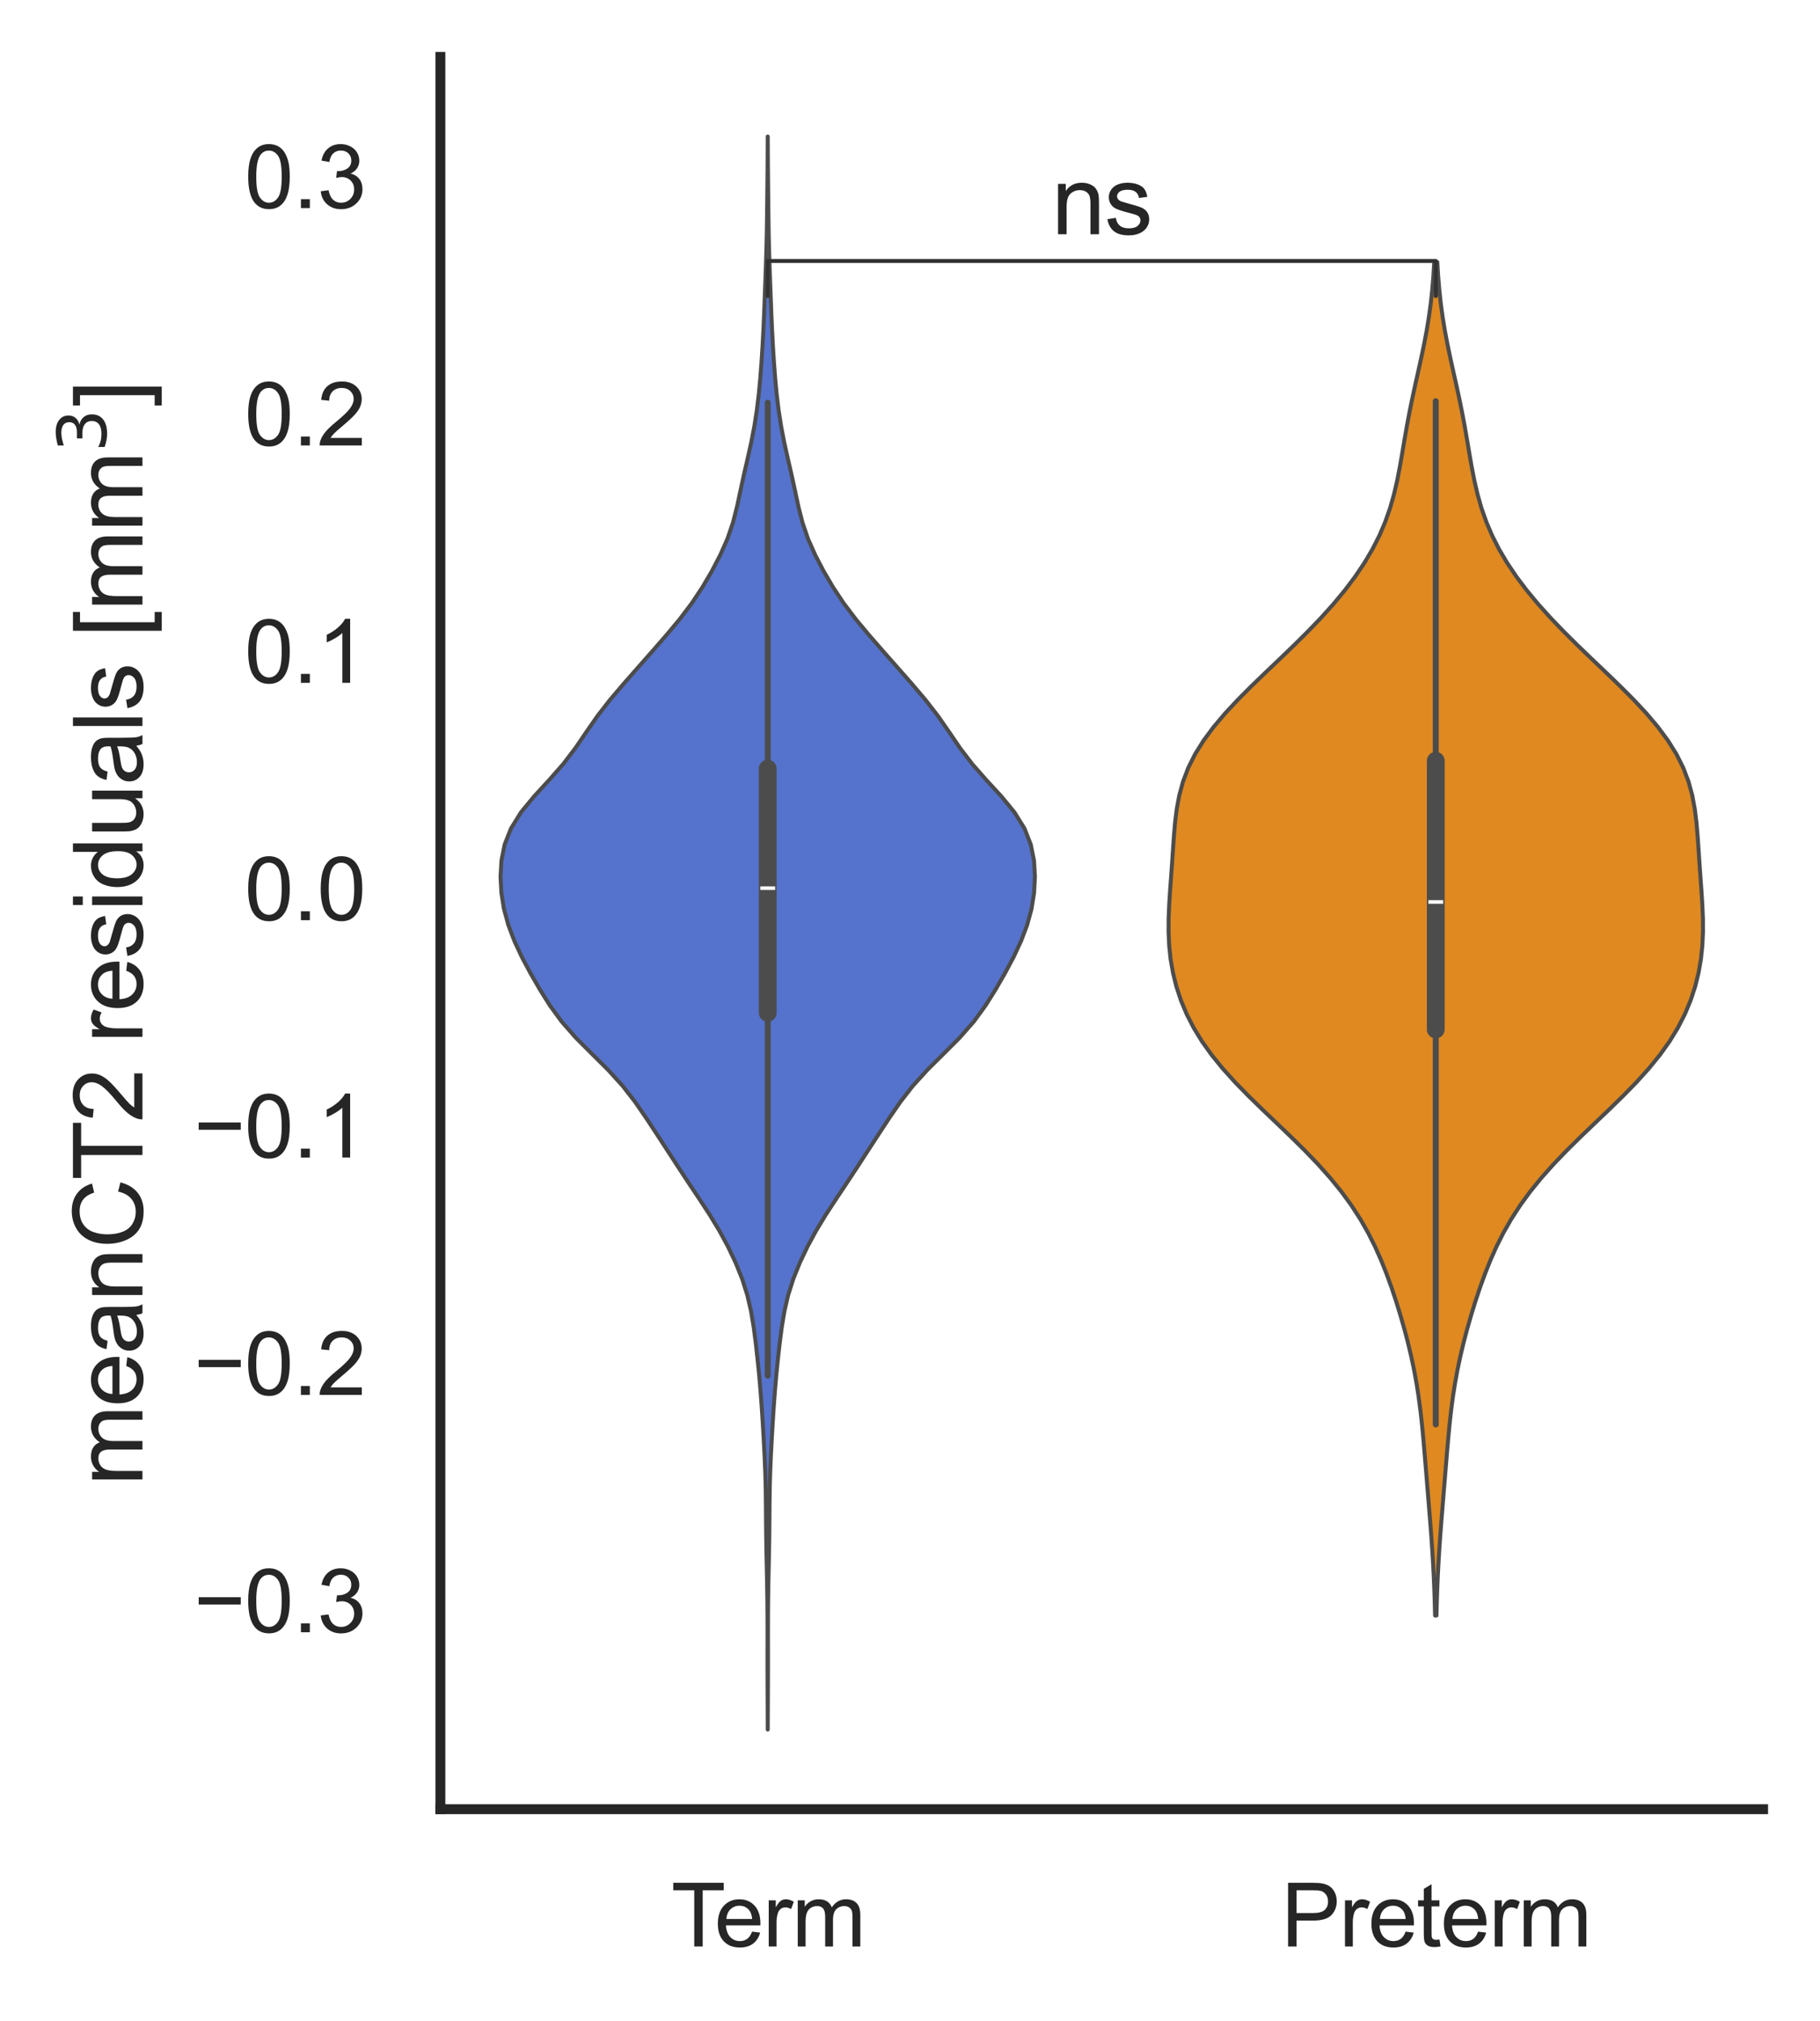 <?xml version="1.0" encoding="utf-8" standalone="no"?>
<!DOCTYPE svg PUBLIC "-//W3C//DTD SVG 1.1//EN"
  "http://www.w3.org/Graphics/SVG/1.1/DTD/svg11.dtd">
<svg xmlns:xlink="http://www.w3.org/1999/xlink" width="230.335pt" height="255.72pt" viewBox="0 0 230.335 255.72" xmlns="http://www.w3.org/2000/svg" version="1.1">
 <defs>
  <style type="text/css">*{stroke-linejoin: round; stroke-linecap: butt}</style>
 </defs>
 <g id="figure_1">
  <g id="patch_1">
   <path d="M 0 255.72 
L 230.335 255.72 
L 230.335 0 
L 0 0 
z
" style="fill: #ffffff"/>
  </g>
  <g id="axes_1">
   <g id="patch_2">
    <path d="M 55.735 228.96 
L 223.135 228.96 
L 223.135 7.2 
L 55.735 7.2 
z
" style="fill: #ffffff"/>
   </g>
   <g id="matplotlib.axis_1">
    <g id="xtick_1">
     <g id="text_1">
      <!-- Term -->
      <g style="fill: #262626" transform="translate(84.943 246.334) scale(0.11 -0.11)">
       <defs>
        <path id="ArialMT-54" d="M 1659 0 
L 1659 4041 
L 150 4041 
L 150 4581 
L 3781 4581 
L 3781 4041 
L 2266 4041 
L 2266 0 
L 1659 0 
z
" transform="scale(0.016)"/>
        <path id="ArialMT-65" d="M 2694 1069 
L 3275 997 
Q 3138 488 2766 206 
Q 2394 -75 1816 -75 
Q 1088 -75 661 373 
Q 234 822 234 1631 
Q 234 2469 665 2931 
Q 1097 3394 1784 3394 
Q 2450 3394 2872 2941 
Q 3294 2488 3294 1666 
Q 3294 1616 3291 1516 
L 816 1516 
Q 847 969 1125 678 
Q 1403 388 1819 388 
Q 2128 388 2347 550 
Q 2566 713 2694 1069 
z
M 847 1978 
L 2700 1978 
Q 2663 2397 2488 2606 
Q 2219 2931 1791 2931 
Q 1403 2931 1139 2672 
Q 875 2413 847 1978 
z
" transform="scale(0.016)"/>
        <path id="ArialMT-72" d="M 416 0 
L 416 3319 
L 922 3319 
L 922 2816 
Q 1116 3169 1280 3281 
Q 1444 3394 1641 3394 
Q 1925 3394 2219 3213 
L 2025 2691 
Q 1819 2813 1613 2813 
Q 1428 2813 1281 2702 
Q 1134 2591 1072 2394 
Q 978 2094 978 1738 
L 978 0 
L 416 0 
z
" transform="scale(0.016)"/>
        <path id="ArialMT-6d" d="M 422 0 
L 422 3319 
L 925 3319 
L 925 2853 
Q 1081 3097 1340 3245 
Q 1600 3394 1931 3394 
Q 2300 3394 2536 3241 
Q 2772 3088 2869 2813 
Q 3263 3394 3894 3394 
Q 4388 3394 4653 3120 
Q 4919 2847 4919 2278 
L 4919 0 
L 4359 0 
L 4359 2091 
Q 4359 2428 4304 2576 
Q 4250 2725 4106 2815 
Q 3963 2906 3769 2906 
Q 3419 2906 3187 2673 
Q 2956 2441 2956 1928 
L 2956 0 
L 2394 0 
L 2394 2156 
Q 2394 2531 2256 2718 
Q 2119 2906 1806 2906 
Q 1569 2906 1367 2781 
Q 1166 2656 1075 2415 
Q 984 2175 984 1722 
L 984 0 
L 422 0 
z
" transform="scale(0.016)"/>
       </defs>
       <use xlink:href="#ArialMT-54"/>
       <use xlink:href="#ArialMT-65" x="49.959"/>
       <use xlink:href="#ArialMT-72" x="105.574"/>
       <use xlink:href="#ArialMT-6d" x="138.875"/>
      </g>
     </g>
    </g>
    <g id="xtick_2">
     <g id="text_2">
      <!-- Preterm -->
      <g style="fill: #262626" transform="translate(162.15 246.334) scale(0.11 -0.11)">
       <defs>
        <path id="ArialMT-50" d="M 494 0 
L 494 4581 
L 2222 4581 
Q 2678 4581 2919 4538 
Q 3256 4481 3484 4323 
Q 3713 4166 3852 3881 
Q 3991 3597 3991 3256 
Q 3991 2672 3619 2267 
Q 3247 1863 2275 1863 
L 1100 1863 
L 1100 0 
L 494 0 
z
M 1100 2403 
L 2284 2403 
Q 2872 2403 3119 2622 
Q 3366 2841 3366 3238 
Q 3366 3525 3220 3729 
Q 3075 3934 2838 4000 
Q 2684 4041 2272 4041 
L 1100 4041 
L 1100 2403 
z
" transform="scale(0.016)"/>
        <path id="ArialMT-74" d="M 1650 503 
L 1731 6 
Q 1494 -44 1306 -44 
Q 1000 -44 831 53 
Q 663 150 594 308 
Q 525 466 525 972 
L 525 2881 
L 113 2881 
L 113 3319 
L 525 3319 
L 525 4141 
L 1084 4478 
L 1084 3319 
L 1650 3319 
L 1650 2881 
L 1084 2881 
L 1084 941 
Q 1084 700 1114 631 
Q 1144 563 1211 522 
Q 1278 481 1403 481 
Q 1497 481 1650 503 
z
" transform="scale(0.016)"/>
       </defs>
       <use xlink:href="#ArialMT-50"/>
       <use xlink:href="#ArialMT-72" x="66.699"/>
       <use xlink:href="#ArialMT-65" x="100"/>
       <use xlink:href="#ArialMT-74" x="155.615"/>
       <use xlink:href="#ArialMT-65" x="183.398"/>
       <use xlink:href="#ArialMT-72" x="239.014"/>
       <use xlink:href="#ArialMT-6d" x="272.314"/>
      </g>
     </g>
    </g>
   </g>
   <g id="matplotlib.axis_2">
    <g id="ytick_1">
     <g id="text_3">
      <!-- −0.3 -->
      <g style="fill: #262626" transform="translate(24.52 206.569) scale(0.11 -0.11)">
       <defs>
        <path id="ArialMT-2212" d="M 3381 1997 
L 356 1997 
L 356 2522 
L 3381 2522 
L 3381 1997 
z
" transform="scale(0.016)"/>
        <path id="ArialMT-30" d="M 266 2259 
Q 266 3072 433 3567 
Q 600 4063 929 4331 
Q 1259 4600 1759 4600 
Q 2128 4600 2406 4451 
Q 2684 4303 2865 4023 
Q 3047 3744 3150 3342 
Q 3253 2941 3253 2259 
Q 3253 1453 3087 958 
Q 2922 463 2592 192 
Q 2263 -78 1759 -78 
Q 1097 -78 719 397 
Q 266 969 266 2259 
z
M 844 2259 
Q 844 1131 1108 757 
Q 1372 384 1759 384 
Q 2147 384 2411 759 
Q 2675 1134 2675 2259 
Q 2675 3391 2411 3762 
Q 2147 4134 1753 4134 
Q 1366 4134 1134 3806 
Q 844 3388 844 2259 
z
" transform="scale(0.016)"/>
        <path id="ArialMT-2e" d="M 581 0 
L 581 641 
L 1222 641 
L 1222 0 
L 581 0 
z
" transform="scale(0.016)"/>
        <path id="ArialMT-33" d="M 269 1209 
L 831 1284 
Q 928 806 1161 595 
Q 1394 384 1728 384 
Q 2125 384 2398 659 
Q 2672 934 2672 1341 
Q 2672 1728 2419 1979 
Q 2166 2231 1775 2231 
Q 1616 2231 1378 2169 
L 1441 2663 
Q 1497 2656 1531 2656 
Q 1891 2656 2178 2843 
Q 2466 3031 2466 3422 
Q 2466 3731 2256 3934 
Q 2047 4138 1716 4138 
Q 1388 4138 1169 3931 
Q 950 3725 888 3313 
L 325 3413 
Q 428 3978 793 4289 
Q 1159 4600 1703 4600 
Q 2078 4600 2393 4439 
Q 2709 4278 2876 4000 
Q 3044 3722 3044 3409 
Q 3044 3113 2884 2869 
Q 2725 2625 2413 2481 
Q 2819 2388 3044 2092 
Q 3269 1797 3269 1353 
Q 3269 753 2831 336 
Q 2394 -81 1725 -81 
Q 1122 -81 723 278 
Q 325 638 269 1209 
z
" transform="scale(0.016)"/>
       </defs>
       <use xlink:href="#ArialMT-2212"/>
       <use xlink:href="#ArialMT-30" x="58.398"/>
       <use xlink:href="#ArialMT-2e" x="114.014"/>
       <use xlink:href="#ArialMT-33" x="141.797"/>
      </g>
     </g>
    </g>
    <g id="ytick_2">
     <g id="text_4">
      <!-- −0.2 -->
      <g style="fill: #262626" transform="translate(24.52 176.529) scale(0.11 -0.11)">
       <defs>
        <path id="ArialMT-32" d="M 3222 541 
L 3222 0 
L 194 0 
Q 188 203 259 391 
Q 375 700 629 1000 
Q 884 1300 1366 1694 
Q 2113 2306 2375 2664 
Q 2638 3022 2638 3341 
Q 2638 3675 2398 3904 
Q 2159 4134 1775 4134 
Q 1369 4134 1125 3890 
Q 881 3647 878 3216 
L 300 3275 
Q 359 3922 746 4261 
Q 1134 4600 1788 4600 
Q 2447 4600 2831 4234 
Q 3216 3869 3216 3328 
Q 3216 3053 3103 2787 
Q 2991 2522 2730 2228 
Q 2469 1934 1863 1422 
Q 1356 997 1212 845 
Q 1069 694 975 541 
L 3222 541 
z
" transform="scale(0.016)"/>
       </defs>
       <use xlink:href="#ArialMT-2212"/>
       <use xlink:href="#ArialMT-30" x="58.398"/>
       <use xlink:href="#ArialMT-2e" x="114.014"/>
       <use xlink:href="#ArialMT-32" x="141.797"/>
      </g>
     </g>
    </g>
    <g id="ytick_3">
     <g id="text_5">
      <!-- −0.1 -->
      <g style="fill: #262626" transform="translate(24.52 146.49) scale(0.11 -0.11)">
       <defs>
        <path id="ArialMT-31" d="M 2384 0 
L 1822 0 
L 1822 3584 
Q 1619 3391 1289 3197 
Q 959 3003 697 2906 
L 697 3450 
Q 1169 3672 1522 3987 
Q 1875 4303 2022 4600 
L 2384 4600 
L 2384 0 
z
" transform="scale(0.016)"/>
       </defs>
       <use xlink:href="#ArialMT-2212"/>
       <use xlink:href="#ArialMT-30" x="58.398"/>
       <use xlink:href="#ArialMT-2e" x="114.014"/>
       <use xlink:href="#ArialMT-31" x="141.797"/>
      </g>
     </g>
    </g>
    <g id="ytick_4">
     <g id="text_6">
      <!-- 0.0 -->
      <g style="fill: #262626" transform="translate(30.945 116.451) scale(0.11 -0.11)">
       <use xlink:href="#ArialMT-30"/>
       <use xlink:href="#ArialMT-2e" x="55.615"/>
       <use xlink:href="#ArialMT-30" x="83.398"/>
      </g>
     </g>
    </g>
    <g id="ytick_5">
     <g id="text_7">
      <!-- 0.1 -->
      <g style="fill: #262626" transform="translate(30.945 86.411) scale(0.11 -0.11)">
       <use xlink:href="#ArialMT-30"/>
       <use xlink:href="#ArialMT-2e" x="55.615"/>
       <use xlink:href="#ArialMT-31" x="83.398"/>
      </g>
     </g>
    </g>
    <g id="ytick_6">
     <g id="text_8">
      <!-- 0.2 -->
      <g style="fill: #262626" transform="translate(30.945 56.372) scale(0.11 -0.11)">
       <use xlink:href="#ArialMT-30"/>
       <use xlink:href="#ArialMT-2e" x="55.615"/>
       <use xlink:href="#ArialMT-32" x="83.398"/>
      </g>
     </g>
    </g>
    <g id="ytick_7">
     <g id="text_9">
      <!-- 0.3 -->
      <g style="fill: #262626" transform="translate(30.945 26.333) scale(0.11 -0.11)">
       <use xlink:href="#ArialMT-30"/>
       <use xlink:href="#ArialMT-2e" x="55.615"/>
       <use xlink:href="#ArialMT-33" x="83.398"/>
      </g>
     </g>
    </g>
    <g id="text_10">
     <!-- meanCT2 residuals [mm$^3$] -->
     <g style="fill: #262626" transform="translate(18.12 188.04) rotate(-90) scale(0.12 -0.12)">
      <defs>
       <path id="ArialMT-61" d="M 2588 409 
Q 2275 144 1986 34 
Q 1697 -75 1366 -75 
Q 819 -75 525 192 
Q 231 459 231 875 
Q 231 1119 342 1320 
Q 453 1522 633 1644 
Q 813 1766 1038 1828 
Q 1203 1872 1538 1913 
Q 2219 1994 2541 2106 
Q 2544 2222 2544 2253 
Q 2544 2597 2384 2738 
Q 2169 2928 1744 2928 
Q 1347 2928 1158 2789 
Q 969 2650 878 2297 
L 328 2372 
Q 403 2725 575 2942 
Q 747 3159 1072 3276 
Q 1397 3394 1825 3394 
Q 2250 3394 2515 3294 
Q 2781 3194 2906 3042 
Q 3031 2891 3081 2659 
Q 3109 2516 3109 2141 
L 3109 1391 
Q 3109 606 3145 398 
Q 3181 191 3288 0 
L 2700 0 
Q 2613 175 2588 409 
z
M 2541 1666 
Q 2234 1541 1622 1453 
Q 1275 1403 1131 1340 
Q 988 1278 909 1158 
Q 831 1038 831 891 
Q 831 666 1001 516 
Q 1172 366 1500 366 
Q 1825 366 2078 508 
Q 2331 650 2450 897 
Q 2541 1088 2541 1459 
L 2541 1666 
z
" transform="scale(0.016)"/>
       <path id="ArialMT-6e" d="M 422 0 
L 422 3319 
L 928 3319 
L 928 2847 
Q 1294 3394 1984 3394 
Q 2284 3394 2536 3286 
Q 2788 3178 2913 3003 
Q 3038 2828 3088 2588 
Q 3119 2431 3119 2041 
L 3119 0 
L 2556 0 
L 2556 2019 
Q 2556 2363 2490 2533 
Q 2425 2703 2258 2804 
Q 2091 2906 1866 2906 
Q 1506 2906 1245 2678 
Q 984 2450 984 1813 
L 984 0 
L 422 0 
z
" transform="scale(0.016)"/>
       <path id="ArialMT-43" d="M 3763 1606 
L 4369 1453 
Q 4178 706 3683 314 
Q 3188 -78 2472 -78 
Q 1731 -78 1267 223 
Q 803 525 561 1097 
Q 319 1669 319 2325 
Q 319 3041 592 3573 
Q 866 4106 1370 4382 
Q 1875 4659 2481 4659 
Q 3169 4659 3637 4309 
Q 4106 3959 4291 3325 
L 3694 3184 
Q 3534 3684 3231 3912 
Q 2928 4141 2469 4141 
Q 1941 4141 1586 3887 
Q 1231 3634 1087 3207 
Q 944 2781 944 2328 
Q 944 1744 1114 1308 
Q 1284 872 1643 656 
Q 2003 441 2422 441 
Q 2931 441 3284 734 
Q 3638 1028 3763 1606 
z
" transform="scale(0.016)"/>
       <path id="ArialMT-20" transform="scale(0.016)"/>
       <path id="ArialMT-73" d="M 197 991 
L 753 1078 
Q 800 744 1014 566 
Q 1228 388 1613 388 
Q 2000 388 2187 545 
Q 2375 703 2375 916 
Q 2375 1106 2209 1216 
Q 2094 1291 1634 1406 
Q 1016 1563 777 1677 
Q 538 1791 414 1992 
Q 291 2194 291 2438 
Q 291 2659 392 2848 
Q 494 3038 669 3163 
Q 800 3259 1026 3326 
Q 1253 3394 1513 3394 
Q 1903 3394 2198 3281 
Q 2494 3169 2634 2976 
Q 2775 2784 2828 2463 
L 2278 2388 
Q 2241 2644 2061 2787 
Q 1881 2931 1553 2931 
Q 1166 2931 1000 2803 
Q 834 2675 834 2503 
Q 834 2394 903 2306 
Q 972 2216 1119 2156 
Q 1203 2125 1616 2013 
Q 2213 1853 2448 1751 
Q 2684 1650 2818 1456 
Q 2953 1263 2953 975 
Q 2953 694 2789 445 
Q 2625 197 2315 61 
Q 2006 -75 1616 -75 
Q 969 -75 630 194 
Q 291 463 197 991 
z
" transform="scale(0.016)"/>
       <path id="ArialMT-69" d="M 425 3934 
L 425 4581 
L 988 4581 
L 988 3934 
L 425 3934 
z
M 425 0 
L 425 3319 
L 988 3319 
L 988 0 
L 425 0 
z
" transform="scale(0.016)"/>
       <path id="ArialMT-64" d="M 2575 0 
L 2575 419 
Q 2259 -75 1647 -75 
Q 1250 -75 917 144 
Q 584 363 401 755 
Q 219 1147 219 1656 
Q 219 2153 384 2558 
Q 550 2963 881 3178 
Q 1213 3394 1622 3394 
Q 1922 3394 2156 3267 
Q 2391 3141 2538 2938 
L 2538 4581 
L 3097 4581 
L 3097 0 
L 2575 0 
z
M 797 1656 
Q 797 1019 1065 703 
Q 1334 388 1700 388 
Q 2069 388 2326 689 
Q 2584 991 2584 1609 
Q 2584 2291 2321 2609 
Q 2059 2928 1675 2928 
Q 1300 2928 1048 2622 
Q 797 2316 797 1656 
z
" transform="scale(0.016)"/>
       <path id="ArialMT-75" d="M 2597 0 
L 2597 488 
Q 2209 -75 1544 -75 
Q 1250 -75 995 37 
Q 741 150 617 320 
Q 494 491 444 738 
Q 409 903 409 1263 
L 409 3319 
L 972 3319 
L 972 1478 
Q 972 1038 1006 884 
Q 1059 663 1231 536 
Q 1403 409 1656 409 
Q 1909 409 2131 539 
Q 2353 669 2445 892 
Q 2538 1116 2538 1541 
L 2538 3319 
L 3100 3319 
L 3100 0 
L 2597 0 
z
" transform="scale(0.016)"/>
       <path id="ArialMT-6c" d="M 409 0 
L 409 4581 
L 972 4581 
L 972 0 
L 409 0 
z
" transform="scale(0.016)"/>
       <path id="ArialMT-5b" d="M 434 -1272 
L 434 4581 
L 1675 4581 
L 1675 4116 
L 997 4116 
L 997 -806 
L 1675 -806 
L 1675 -1272 
L 434 -1272 
z
" transform="scale(0.016)"/>
       <path id="DejaVuSans-33" d="M 2597 2516 
Q 3050 2419 3304 2112 
Q 3559 1806 3559 1356 
Q 3559 666 3084 287 
Q 2609 -91 1734 -91 
Q 1441 -91 1130 -33 
Q 819 25 488 141 
L 488 750 
Q 750 597 1062 519 
Q 1375 441 1716 441 
Q 2309 441 2620 675 
Q 2931 909 2931 1356 
Q 2931 1769 2642 2001 
Q 2353 2234 1838 2234 
L 1294 2234 
L 1294 2753 
L 1863 2753 
Q 2328 2753 2575 2939 
Q 2822 3125 2822 3475 
Q 2822 3834 2567 4026 
Q 2313 4219 1838 4219 
Q 1578 4219 1281 4162 
Q 984 4106 628 3988 
L 628 4550 
Q 988 4650 1302 4700 
Q 1616 4750 1894 4750 
Q 2613 4750 3031 4423 
Q 3450 4097 3450 3541 
Q 3450 3153 3228 2886 
Q 3006 2619 2597 2516 
z
" transform="scale(0.016)"/>
       <path id="ArialMT-5d" d="M 1363 -1272 
L 122 -1272 
L 122 -806 
L 800 -806 
L 800 4116 
L 122 4116 
L 122 4581 
L 1363 4581 
L 1363 -1272 
z
" transform="scale(0.016)"/>
      </defs>
      <use xlink:href="#ArialMT-6d" transform="translate(0 0.766)"/>
      <use xlink:href="#ArialMT-65" transform="translate(83.301 0.766)"/>
      <use xlink:href="#ArialMT-61" transform="translate(138.916 0.766)"/>
      <use xlink:href="#ArialMT-6e" transform="translate(194.531 0.766)"/>
      <use xlink:href="#ArialMT-43" transform="translate(250.146 0.766)"/>
      <use xlink:href="#ArialMT-54" transform="translate(322.363 0.766)"/>
      <use xlink:href="#ArialMT-32" transform="translate(383.447 0.766)"/>
      <use xlink:href="#ArialMT-20" transform="translate(439.062 0.766)"/>
      <use xlink:href="#ArialMT-72" transform="translate(466.846 0.766)"/>
      <use xlink:href="#ArialMT-65" transform="translate(500.146 0.766)"/>
      <use xlink:href="#ArialMT-73" transform="translate(555.762 0.766)"/>
      <use xlink:href="#ArialMT-69" transform="translate(605.762 0.766)"/>
      <use xlink:href="#ArialMT-64" transform="translate(627.979 0.766)"/>
      <use xlink:href="#ArialMT-75" transform="translate(683.594 0.766)"/>
      <use xlink:href="#ArialMT-61" transform="translate(739.209 0.766)"/>
      <use xlink:href="#ArialMT-6c" transform="translate(794.824 0.766)"/>
      <use xlink:href="#ArialMT-73" transform="translate(817.041 0.766)"/>
      <use xlink:href="#ArialMT-20" transform="translate(867.041 0.766)"/>
      <use xlink:href="#ArialMT-5b" transform="translate(894.824 0.766)"/>
      <use xlink:href="#ArialMT-6d" transform="translate(922.607 0.766)"/>
      <use xlink:href="#ArialMT-6d" transform="translate(1005.908 0.766)"/>
      <use xlink:href="#DejaVuSans-33" transform="translate(1090.166 39.047) scale(0.7)"/>
      <use xlink:href="#ArialMT-5d" transform="translate(1137.437 0.766)"/>
     </g>
    </g>
   </g>
   <g id="PolyCollection_1">
    <defs>
     <path id="mfc509fd136" d="M 97.166 -36.84 
L 97.158 -36.84 
L 97.151 -38.876 
L 97.142 -40.913 
L 97.133 -42.949 
L 97.128 -44.985 
L 97.13 -47.022 
L 97.133 -49.058 
L 97.13 -51.094 
L 97.114 -53.131 
L 97.082 -55.167 
L 97.04 -57.203 
L 96.997 -59.24 
L 96.963 -61.276 
L 96.944 -63.313 
L 96.93 -65.349 
L 96.904 -67.385 
L 96.848 -69.422 
L 96.762 -71.458 
L 96.656 -73.494 
L 96.538 -75.531 
L 96.407 -77.567 
L 96.258 -79.603 
L 96.082 -81.64 
L 95.877 -83.676 
L 95.649 -85.713 
L 95.386 -87.749 
L 95.048 -89.785 
L 94.576 -91.822 
L 93.929 -93.858 
L 93.11 -95.894 
L 92.143 -97.931 
L 91.04 -99.967 
L 89.805 -102.003 
L 88.472 -104.04 
L 87.113 -106.076 
L 85.775 -108.113 
L 84.451 -110.149 
L 83.125 -112.185 
L 81.786 -114.222 
L 80.383 -116.258 
L 78.8 -118.294 
L 76.95 -120.331 
L 74.897 -122.367 
L 72.863 -124.403 
L 71.075 -126.44 
L 69.59 -128.476 
L 68.314 -130.513 
L 67.139 -132.549 
L 66.054 -134.585 
L 65.103 -136.622 
L 64.332 -138.658 
L 63.777 -140.694 
L 63.452 -142.731 
L 63.344 -144.767 
L 63.461 -146.803 
L 63.868 -148.84 
L 64.668 -150.876 
L 65.931 -152.913 
L 67.605 -154.949 
L 69.48 -156.985 
L 71.274 -159.022 
L 72.829 -161.058 
L 74.214 -163.094 
L 75.63 -165.131 
L 77.212 -167.167 
L 78.945 -169.203 
L 80.738 -171.24 
L 82.536 -173.276 
L 84.312 -175.313 
L 86.013 -177.349 
L 87.555 -179.385 
L 88.905 -181.422 
L 90.098 -183.458 
L 91.16 -185.494 
L 92.061 -187.531 
L 92.758 -189.567 
L 93.277 -191.603 
L 93.712 -193.64 
L 94.155 -195.676 
L 94.625 -197.713 
L 95.078 -199.749 
L 95.469 -201.785 
L 95.785 -203.822 
L 96.031 -205.858 
L 96.224 -207.894 
L 96.378 -209.931 
L 96.506 -211.967 
L 96.614 -214.003 
L 96.703 -216.04 
L 96.781 -218.076 
L 96.856 -220.113 
L 96.929 -222.149 
L 96.993 -224.185 
L 97.039 -226.222 
L 97.071 -228.258 
L 97.094 -230.294 
L 97.116 -232.331 
L 97.135 -234.367 
L 97.149 -236.403 
L 97.157 -238.44 
L 97.167 -238.44 
L 97.167 -238.44 
L 97.175 -236.403 
L 97.189 -234.367 
L 97.208 -232.331 
L 97.23 -230.294 
L 97.253 -228.258 
L 97.285 -226.222 
L 97.331 -224.185 
L 97.395 -222.149 
L 97.468 -220.113 
L 97.543 -218.076 
L 97.621 -216.04 
L 97.71 -214.003 
L 97.818 -211.967 
L 97.946 -209.931 
L 98.1 -207.894 
L 98.292 -205.858 
L 98.539 -203.822 
L 98.855 -201.785 
L 99.246 -199.749 
L 99.699 -197.713 
L 100.169 -195.676 
L 100.612 -193.64 
L 101.047 -191.603 
L 101.566 -189.567 
L 102.263 -187.531 
L 103.164 -185.494 
L 104.226 -183.458 
L 105.419 -181.422 
L 106.769 -179.385 
L 108.311 -177.349 
L 110.012 -175.313 
L 111.788 -173.276 
L 113.586 -171.24 
L 115.379 -169.203 
L 117.111 -167.167 
L 118.694 -165.131 
L 120.11 -163.094 
L 121.495 -161.058 
L 123.05 -159.022 
L 124.844 -156.985 
L 126.719 -154.949 
L 128.393 -152.913 
L 129.656 -150.876 
L 130.456 -148.84 
L 130.863 -146.803 
L 130.98 -144.767 
L 130.872 -142.731 
L 130.547 -140.694 
L 129.992 -138.658 
L 129.221 -136.622 
L 128.27 -134.585 
L 127.184 -132.549 
L 126.01 -130.513 
L 124.733 -128.476 
L 123.249 -126.44 
L 121.46 -124.403 
L 119.427 -122.367 
L 117.374 -120.331 
L 115.523 -118.294 
L 113.941 -116.258 
L 112.537 -114.222 
L 111.199 -112.185 
L 109.873 -110.149 
L 108.549 -108.113 
L 107.211 -106.076 
L 105.852 -104.04 
L 104.519 -102.003 
L 103.284 -99.967 
L 102.181 -97.931 
L 101.214 -95.894 
L 100.395 -93.858 
L 99.748 -91.822 
L 99.276 -89.785 
L 98.938 -87.749 
L 98.675 -85.713 
L 98.447 -83.676 
L 98.242 -81.64 
L 98.066 -79.603 
L 97.917 -77.567 
L 97.786 -75.531 
L 97.668 -73.494 
L 97.561 -71.458 
L 97.476 -69.422 
L 97.42 -67.385 
L 97.394 -65.349 
L 97.38 -63.313 
L 97.361 -61.276 
L 97.327 -59.24 
L 97.284 -57.203 
L 97.241 -55.167 
L 97.21 -53.131 
L 97.194 -51.094 
L 97.191 -49.058 
L 97.194 -47.022 
L 97.196 -44.985 
L 97.191 -42.949 
L 97.182 -40.913 
L 97.173 -38.876 
L 97.166 -36.84 
z
" style="stroke: #4c4c4c; stroke-width: 0.5"/>
    </defs>
    <g clip-path="url(#p38f9ee6f35)">
     <use xlink:href="#mfc509fd136" x="0" y="255.72" style="fill: #5573cd; stroke: #4c4c4c; stroke-width: 0.5"/>
    </g>
   </g>
   <g id="PolyCollection_2">
    <defs>
     <path id="mb0f3482c2a" d="M 181.797 -51.268 
L 181.618 -51.268 
L 181.574 -52.999 
L 181.515 -54.729 
L 181.44 -56.459 
L 181.348 -58.189 
L 181.239 -59.919 
L 181.117 -61.649 
L 180.983 -63.38 
L 180.843 -65.11 
L 180.701 -66.84 
L 180.558 -68.57 
L 180.417 -70.3 
L 180.274 -72.031 
L 180.123 -73.761 
L 179.957 -75.491 
L 179.765 -77.221 
L 179.537 -78.951 
L 179.267 -80.681 
L 178.949 -82.412 
L 178.582 -84.142 
L 178.168 -85.872 
L 177.711 -87.602 
L 177.214 -89.332 
L 176.679 -91.063 
L 176.102 -92.793 
L 175.474 -94.523 
L 174.782 -96.253 
L 174.01 -97.983 
L 173.139 -99.713 
L 172.15 -101.444 
L 171.029 -103.174 
L 169.767 -104.904 
L 168.36 -106.634 
L 166.818 -108.364 
L 165.157 -110.095 
L 163.404 -111.825 
L 161.599 -113.555 
L 159.785 -115.285 
L 158.01 -117.015 
L 156.32 -118.745 
L 154.756 -120.476 
L 153.348 -122.206 
L 152.113 -123.936 
L 151.056 -125.666 
L 150.172 -127.396 
L 149.452 -129.127 
L 148.883 -130.857 
L 148.453 -132.587 
L 148.151 -134.317 
L 147.968 -136.047 
L 147.889 -137.777 
L 147.897 -139.508 
L 147.97 -141.238 
L 148.081 -142.968 
L 148.207 -144.698 
L 148.33 -146.428 
L 148.446 -148.159 
L 148.565 -149.889 
L 148.713 -151.619 
L 148.927 -153.349 
L 149.249 -155.079 
L 149.722 -156.81 
L 150.379 -158.54 
L 151.242 -160.27 
L 152.319 -162 
L 153.601 -163.73 
L 155.066 -165.46 
L 156.683 -167.191 
L 158.41 -168.921 
L 160.204 -170.651 
L 162.02 -172.381 
L 163.818 -174.111 
L 165.561 -175.842 
L 167.221 -177.572 
L 168.777 -179.302 
L 170.211 -181.032 
L 171.514 -182.762 
L 172.678 -184.492 
L 173.7 -186.223 
L 174.577 -187.953 
L 175.314 -189.683 
L 175.922 -191.413 
L 176.415 -193.143 
L 176.817 -194.874 
L 177.155 -196.604 
L 177.456 -198.334 
L 177.747 -200.064 
L 178.049 -201.794 
L 178.374 -203.524 
L 178.727 -205.255 
L 179.102 -206.985 
L 179.489 -208.715 
L 179.87 -210.445 
L 180.232 -212.175 
L 180.559 -213.906 
L 180.843 -215.636 
L 181.078 -217.366 
L 181.265 -219.096 
L 181.407 -220.826 
L 181.51 -222.556 
L 181.905 -222.556 
L 181.905 -222.556 
L 182.008 -220.826 
L 182.15 -219.096 
L 182.337 -217.366 
L 182.572 -215.636 
L 182.856 -213.906 
L 183.183 -212.175 
L 183.545 -210.445 
L 183.926 -208.715 
L 184.312 -206.985 
L 184.688 -205.255 
L 185.04 -203.524 
L 185.366 -201.794 
L 185.668 -200.064 
L 185.959 -198.334 
L 186.26 -196.604 
L 186.598 -194.874 
L 187 -193.143 
L 187.493 -191.413 
L 188.101 -189.683 
L 188.838 -187.953 
L 189.715 -186.223 
L 190.736 -184.492 
L 191.901 -182.762 
L 193.204 -181.032 
L 194.638 -179.302 
L 196.194 -177.572 
L 197.854 -175.842 
L 199.597 -174.111 
L 201.394 -172.381 
L 203.211 -170.651 
L 205.005 -168.921 
L 206.732 -167.191 
L 208.348 -165.46 
L 209.814 -163.73 
L 211.096 -162 
L 212.173 -160.27 
L 213.036 -158.54 
L 213.693 -156.81 
L 214.165 -155.079 
L 214.488 -153.349 
L 214.701 -151.619 
L 214.849 -149.889 
L 214.969 -148.159 
L 215.085 -146.428 
L 215.208 -144.698 
L 215.334 -142.968 
L 215.445 -141.238 
L 215.517 -139.508 
L 215.526 -137.777 
L 215.447 -136.047 
L 215.263 -134.317 
L 214.962 -132.587 
L 214.532 -130.857 
L 213.963 -129.127 
L 213.243 -127.396 
L 212.359 -125.666 
L 211.302 -123.936 
L 210.067 -122.206 
L 208.658 -120.476 
L 207.095 -118.745 
L 205.405 -117.015 
L 203.63 -115.285 
L 201.816 -113.555 
L 200.01 -111.825 
L 198.258 -110.095 
L 196.597 -108.364 
L 195.054 -106.634 
L 193.648 -104.904 
L 192.386 -103.174 
L 191.265 -101.444 
L 190.276 -99.713 
L 189.404 -97.983 
L 188.632 -96.253 
L 187.941 -94.523 
L 187.313 -92.793 
L 186.736 -91.063 
L 186.2 -89.332 
L 185.704 -87.602 
L 185.247 -85.872 
L 184.833 -84.142 
L 184.466 -82.412 
L 184.148 -80.681 
L 183.877 -78.951 
L 183.65 -77.221 
L 183.458 -75.491 
L 183.292 -73.761 
L 183.141 -72.031 
L 182.998 -70.3 
L 182.856 -68.57 
L 182.714 -66.84 
L 182.572 -65.11 
L 182.432 -63.38 
L 182.298 -61.649 
L 182.175 -59.919 
L 182.067 -58.189 
L 181.975 -56.459 
L 181.9 -54.729 
L 181.841 -52.999 
L 181.797 -51.268 
z
" style="stroke: #4c4c4c; stroke-width: 0.5"/>
    </defs>
    <g clip-path="url(#p38f9ee6f35)">
     <use xlink:href="#mb0f3482c2a" x="0" y="255.72" style="fill: #df8920; stroke: #4c4c4c; stroke-width: 0.5"/>
    </g>
   </g>
   <g id="line2d_1">
    <path d="M 97.162 174.097 
L 97.162 50.968 
" clip-path="url(#p38f9ee6f35)" style="fill: none; stroke: #4c4c4c; stroke-width: 0.75; stroke-linecap: round"/>
   </g>
   <g id="line2d_2">
    <path d="M 97.162 128.177 
L 97.162 97.269 
" clip-path="url(#p38f9ee6f35)" style="fill: none; stroke: #4c4c4c; stroke-width: 2.25; stroke-linecap: round"/>
   </g>
   <g id="line2d_3">
    <path d="M 97.162 112.401 
" clip-path="url(#p38f9ee6f35)" style="fill: none; stroke: #4c4c4c; stroke-width: 1.5; stroke-linecap: round"/>
    <defs>
     <path id="m4c98f1582c" d="M 0.938 0 
L -0.938 -0 
" style="stroke: #ffffff; stroke-width: 0.45"/>
    </defs>
    <g clip-path="url(#p38f9ee6f35)">
     <use xlink:href="#m4c98f1582c" x="97.162" y="112.401" style="fill: #ffffff; stroke: #ffffff; stroke-width: 0.45"/>
    </g>
   </g>
   <g id="line2d_4">
    <path d="M 181.707 180.273 
L 181.707 50.768 
" clip-path="url(#p38f9ee6f35)" style="fill: none; stroke: #4c4c4c; stroke-width: 0.75; stroke-linecap: round"/>
   </g>
   <g id="line2d_5">
    <path d="M 181.707 130.286 
L 181.707 96.275 
" clip-path="url(#p38f9ee6f35)" style="fill: none; stroke: #4c4c4c; stroke-width: 2.25; stroke-linecap: round"/>
   </g>
   <g id="line2d_6">
    <path d="M 181.707 114.148 
" clip-path="url(#p38f9ee6f35)" style="fill: none; stroke: #4c4c4c; stroke-width: 1.5; stroke-linecap: round"/>
    <g clip-path="url(#p38f9ee6f35)">
     <use xlink:href="#m4c98f1582c" x="181.707" y="114.148" style="fill: #ffffff; stroke: #ffffff; stroke-width: 0.45"/>
    </g>
   </g>
   <g id="line2d_7">
    <path d="M 97.162 37.462 
L 97.162 33.027 
L 181.707 33.027 
L 181.707 37.462 
" style="fill: none; stroke: #333333; stroke-width: 0.5; stroke-linecap: round"/>
   </g>
   <g id="patch_3">
    <path d="M 55.735 228.96 
L 55.735 7.2 
" style="fill: none; stroke: #262626; stroke-width: 1.25; stroke-linejoin: miter; stroke-linecap: square"/>
   </g>
   <g id="patch_4">
    <path d="M 55.735 228.96 
L 223.135 228.96 
" style="fill: none; stroke: #262626; stroke-width: 1.25; stroke-linejoin: miter; stroke-linecap: square"/>
   </g>
   <g id="text_11">
    <!-- ns -->
    <g style="fill: #262626" transform="translate(133.098 29.642) scale(0.12 -0.12)">
     <use xlink:href="#ArialMT-6e"/>
     <use xlink:href="#ArialMT-73" x="55.615"/>
    </g>
   </g>
  </g>
 </g>
 <defs>
  <clipPath id="p38f9ee6f35">
   <rect x="55.735" y="7.2" width="167.4" height="221.76"/>
  </clipPath>
 </defs>
</svg>
